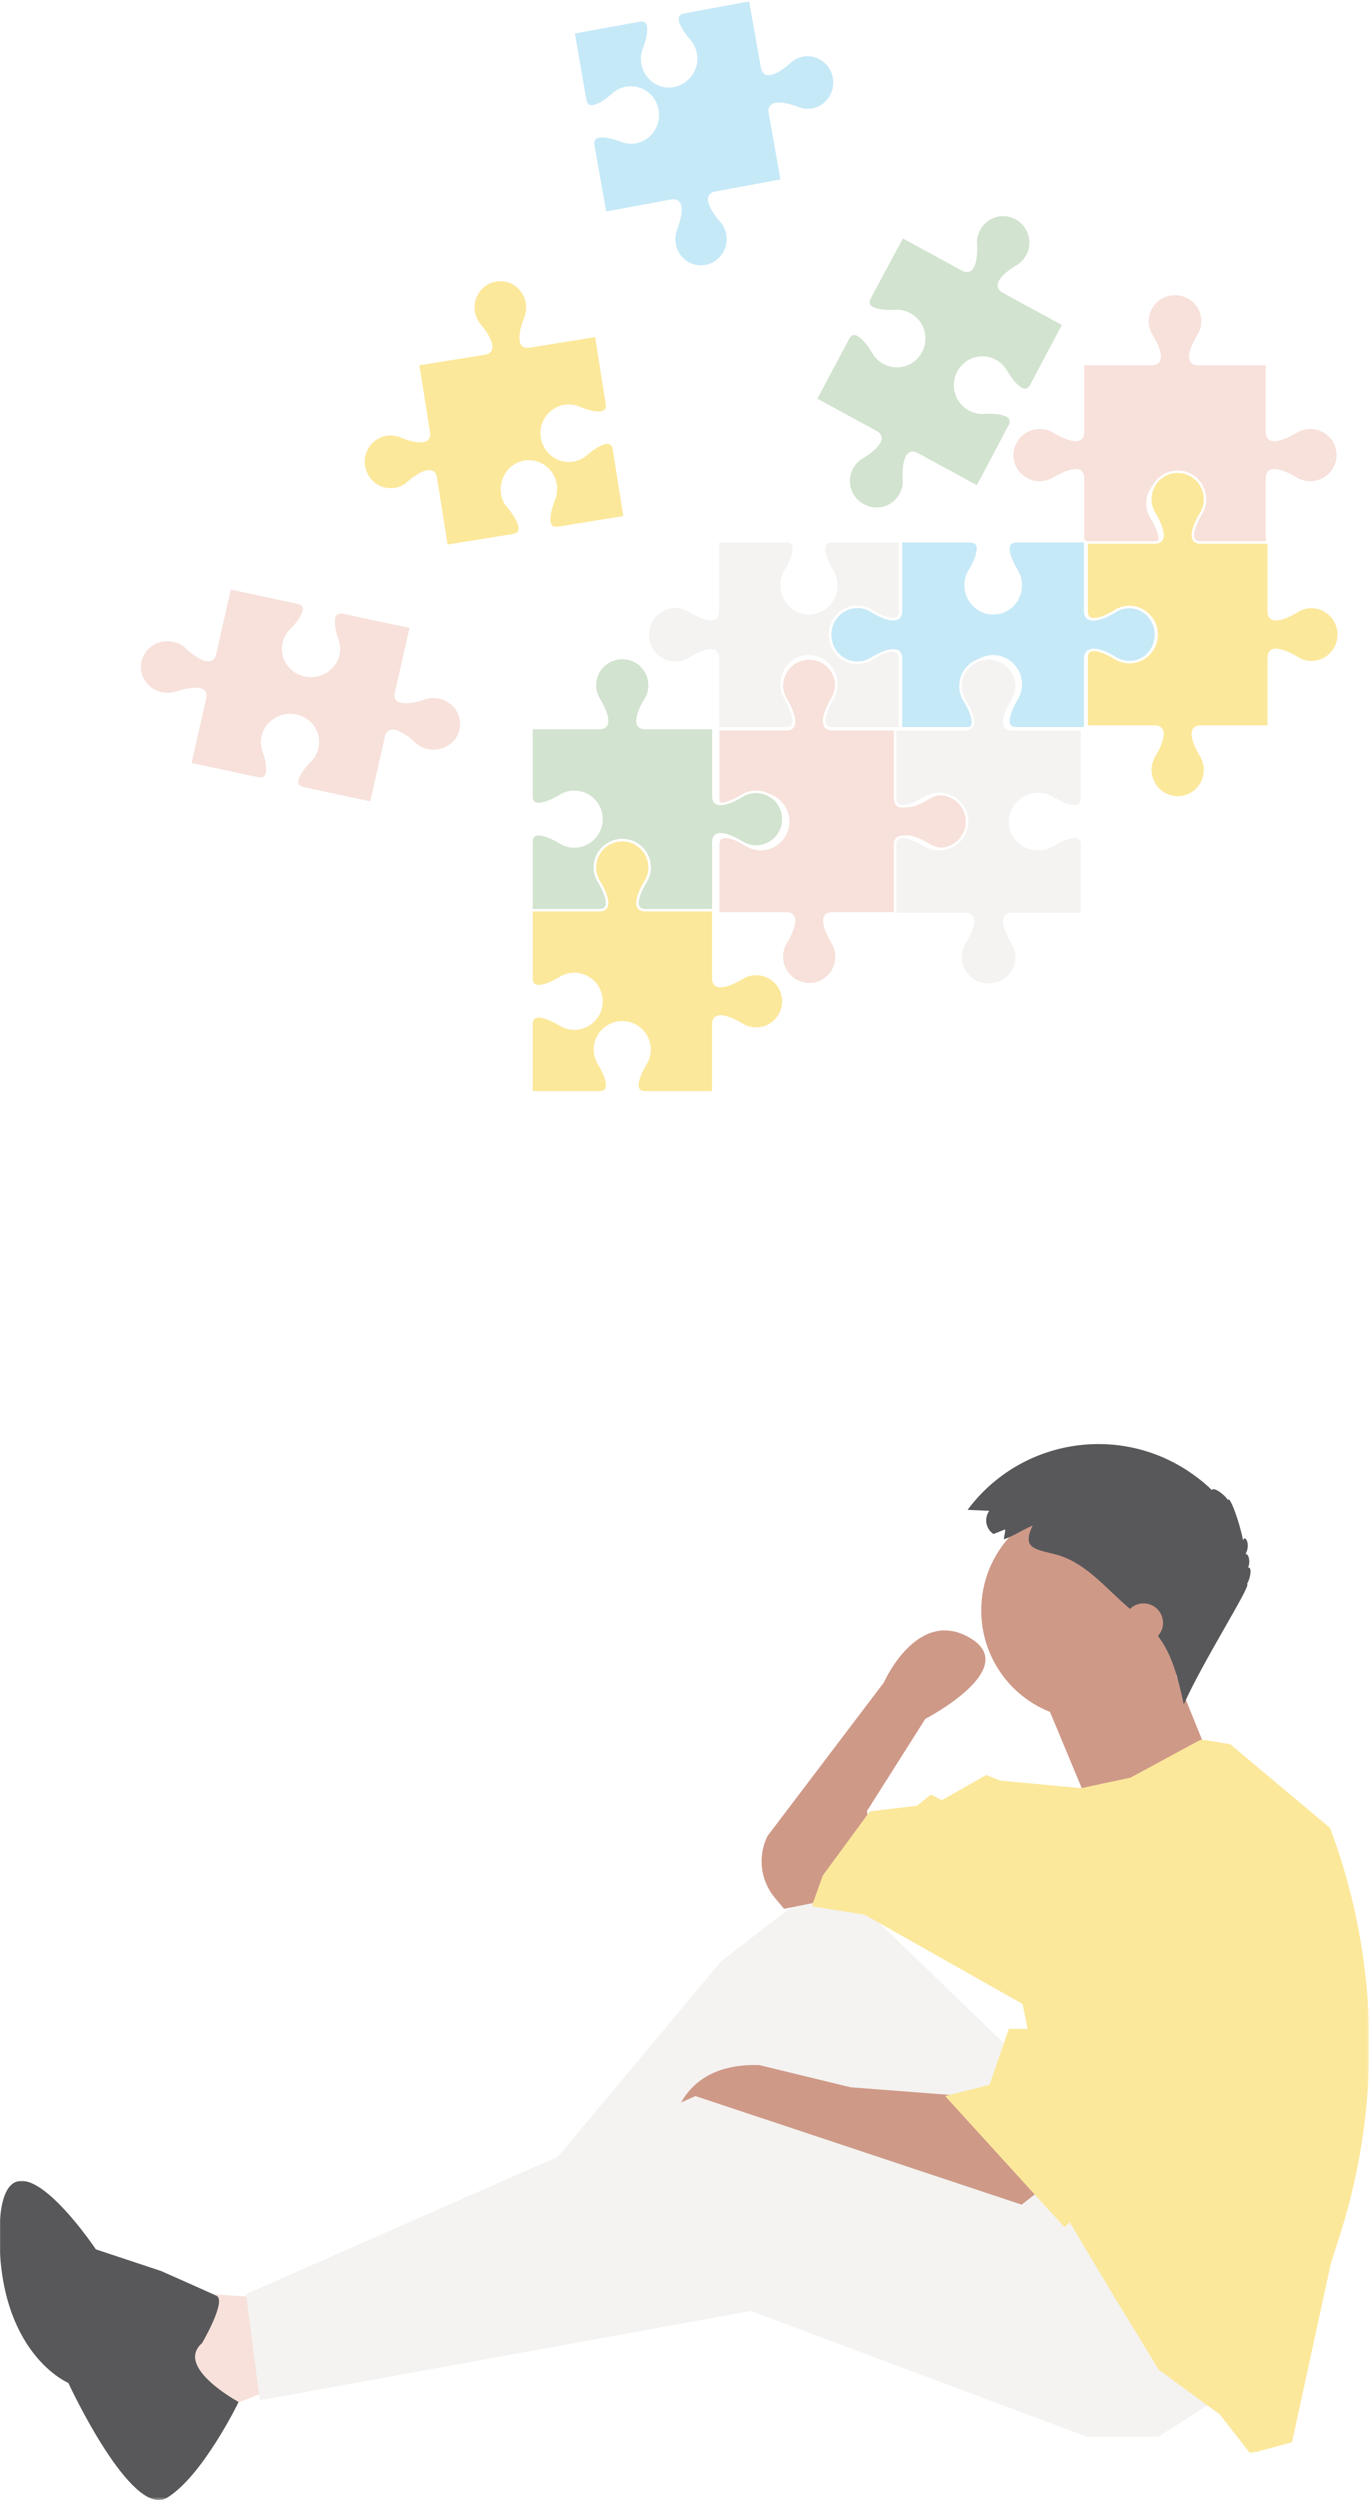 <?xml version="1.0" encoding="utf-8"?>
<!-- Generator: Adobe Illustrator 24.3.0, SVG Export Plug-In . SVG Version: 6.00 Build 0)  -->
<svg version="1.1" id="Layer_1" xmlns="http://www.w3.org/2000/svg" xmlns:xlink="http://www.w3.org/1999/xlink" x="0px" y="0px"
	 viewBox="0 0 561 1024" style="enable-background:new 0 0 561 1024;" xml:space="preserve">
<style type="text/css">
	.st0{fill-rule:evenodd;clip-rule:evenodd;fill:#FCE89B;}
	.st1{fill:none;stroke:#FFFFFF;}
	.st2{fill-rule:evenodd;clip-rule:evenodd;fill:#F7E1DA;}
	.st3{fill-rule:evenodd;clip-rule:evenodd;fill:#C6E9F7;}
	.st4{fill-rule:evenodd;clip-rule:evenodd;fill:#D2E3CF;}
	.st5{fill-rule:evenodd;clip-rule:evenodd;fill:#F4F3F1;}
	.st6{fill-rule:evenodd;clip-rule:evenodd;fill:#CF9988;}
	.st7{filter:url(#Adobe_OpacityMaskFilter);}
	.st8{fill-rule:evenodd;clip-rule:evenodd;fill:#FFFFFF;}
	.st9{mask:url(#mask-2_1_);fill-rule:evenodd;clip-rule:evenodd;fill:#FCE89B;}
	.st10{filter:url(#Adobe_OpacityMaskFilter_1_);}
	.st11{mask:url(#mask-4_1_);fill-rule:evenodd;clip-rule:evenodd;fill:#58585B;}
	.st12{fill-rule:evenodd;clip-rule:evenodd;fill:#58585B;}
	.st13{filter:url(#Adobe_OpacityMaskFilter_2_);}
	.st14{mask:url(#mask-6_1_);fill-rule:evenodd;clip-rule:evenodd;fill:#58585B;}
</style>
<g>
	<desc>Created with Sketch.</desc>
	<g id="Welcome">
		<g id="Desktop" transform="translate(-60, -2905)">
			<g id="Group-30" transform="translate(60, 2838)">
				<g id="Group-29" transform="translate(0, 68)">
					
						<g id="Page-1" transform="translate(158.5, 117) scale(-1, 1) translate(-158.5, -117) translate(30, 0)">
						<path id="Fill-4" class="st0" d="M81.2,201.1c-0.3,2.2-1.3,4.2-2.7,5.7l0,0c0,0-8.8,10.3-1.8,11.4l27.3,4.4l4.4-27.8
							c1.1-7.2,11.2,1.8,11.2,1.8l0,0c1.5,1.4,3.4,2.4,5.6,2.7c6,1,11.7-3.2,12.7-9.4c1-6.2-3.2-11.9-9.2-12.9
							c-2.2-0.4-4.3,0-6.2,0.8l0,0c0,0-12.4,5.3-11.2-1.8l4.4-27.8l-27.3-4.4c-7-1.1,1.8-11.4,1.8-11.4l0,0c1.4-1.6,2.3-3.5,2.7-5.7
							c1-6.2-3.2-11.9-9.2-12.9c-6-1-11.7,3.2-12.7,9.4c-0.3,2.2,0,4.4,0.8,6.3h0c0,0,5.2,12.6-1.8,11.4l-27.3-4.4l-4.4,27.8
							c-1.1,7.2,11.2,1.8,11.2,1.8l0,0c1.9-0.8,4-1.2,6.2-0.8c6,1,10.2,6.8,9.2,12.9c-1,6.2-6.7,10.3-12.7,9.4
							c-2.2-0.4-4.1-1.3-5.6-2.7l0,0c0,0-10.1-9-11.2-1.8L31,210.8l27.3,4.4c7,1.1,1.8-11.4,1.8-11.4h0c-0.8-1.9-1.1-4.1-0.8-6.3
							c1-6.2,6.7-10.3,12.7-9.4C78,189.1,82.1,194.9,81.2,201.1"/>
						<path id="Stroke-6" class="st1" d="M81.2,201.1c-0.3,2.2-1.3,4.2-2.7,5.7l0,0c0,0-8.8,10.3-1.8,11.4l27.3,4.4l4.4-27.8
							c1.1-7.2,11.2,1.8,11.2,1.8l0,0c1.5,1.4,3.4,2.4,5.6,2.7c6,1,11.7-3.2,12.7-9.4c1-6.2-3.2-11.9-9.2-12.9
							c-2.2-0.4-4.3,0-6.2,0.8l0,0c0,0-12.4,5.3-11.2-1.8l4.4-27.8l-27.3-4.4c-7-1.1,1.8-11.4,1.8-11.4l0,0c1.4-1.6,2.3-3.5,2.7-5.7
							c1-6.2-3.2-11.9-9.2-12.9c-6-1-11.7,3.2-12.7,9.4c-0.3,2.2,0,4.4,0.8,6.3h0c0,0,5.2,12.6-1.8,11.4l-27.3-4.4l-4.4,27.8
							c-1.1,7.2,11.2,1.8,11.2,1.8l0,0c1.9-0.8,4-1.2,6.2-0.8c6,1,10.2,6.8,9.2,12.9c-1,6.2-6.7,10.3-12.7,9.4
							c-2.2-0.4-4.1-1.3-5.6-2.7l0,0c0,0-10.1-9-11.2-1.8L31,210.8l27.3,4.4c7,1.1,1.8-11.4,1.8-11.4h0c-0.8-1.9-1.1-4.1-0.8-6.3
							c1-6.2,6.7-10.3,12.7-9.4C78,189.1,82.1,194.9,81.2,201.1z"/>
						<path id="Fill-8" class="st2" d="M-24.8,324.1c2.2,0,4.3,0.7,6,1.8l0,0c0,0,11.5,7.3,11.5,0v-28.2h-27.9c-7.2,0,0-11.6,0-11.6
							l0,0c1.1-1.8,1.8-3.9,1.8-6.1c0-6.3-5-11.3-11.2-11.3c-6.2,0-11.2,5.1-11.2,11.3c0,2.3,0.7,4.4,1.8,6.1l0,0
							c0,0,7.2,11.6,0,11.6h-27.9v28.2c0,7.3-11.5,0-11.5,0l0,0c-1.7-1.1-3.8-1.8-6-1.8c-6.2,0-11.2,5.1-11.2,11.3
							c0,6.3,5,11.3,11.2,11.3c2.2,0,4.3-0.7,6-1.8l0,0c0,0,11.5-7.3,11.5,0v28.2h27.9c7.2,0,0,11.6,0,11.6l0,0
							c-1.1,1.8-1.8,3.9-1.8,6.1c0,6.3,5,11.3,11.2,11.3c6.2,0,11.2-5.1,11.2-11.3c0-2.3-0.7-4.4-1.8-6.1l0,0c0,0-7.2-11.6,0-11.6
							h27.9V345c0-7.3-11.5,0-11.5,0l0,0c-1.7,1.1-3.8,1.8-6,1.8c-6.2,0-11.2-5.1-11.2-11.3C-35.9,329.2-30.9,324.1-24.8,324.1"/>
						<path id="Stroke-10" class="st1" d="M-24.8,324.1c2.2,0,4.3,0.7,6,1.8l0,0c0,0,11.5,7.3,11.5,0v-28.2h-27.9
							c-7.2,0,0-11.6,0-11.6l0,0c1.1-1.8,1.8-3.9,1.8-6.1c0-6.3-5-11.3-11.2-11.3c-6.2,0-11.2,5.1-11.2,11.3c0,2.3,0.7,4.4,1.8,6.1
							l0,0c0,0,7.2,11.6,0,11.6h-27.9v28.2c0,7.3-11.5,0-11.5,0l0,0c-1.7-1.1-3.8-1.8-6-1.8c-6.2,0-11.2,5.1-11.2,11.3
							c0,6.3,5,11.3,11.2,11.3c2.2,0,4.3-0.7,6-1.8l0,0c0,0,11.5-7.3,11.5,0v28.2h27.9c7.2,0,0,11.6,0,11.6l0,0
							c-1.1,1.8-1.8,3.9-1.8,6.1c0,6.3,5,11.3,11.2,11.3c6.2,0,11.2-5.1,11.2-11.3c0-2.3-0.7-4.4-1.8-6.1l0,0c0,0-7.2-11.6,0-11.6
							h27.9V345c0-7.3-11.5,0-11.5,0l0,0c-1.7,1.1-3.8,1.8-6,1.8c-6.2,0-11.2-5.1-11.2-11.3C-35.9,329.2-30.9,324.1-24.8,324.1z"/>
						<path id="Fill-12" class="st2" d="M-185,211.2c0,0-7.3,11.5,0,11.5h28.2v-27.9c0-7.2,11.6,0,11.6,0c1.8,1.1,3.9,1.8,6.1,1.8
							c6.3,0,11.3-5,11.3-11.2c0-6.2-5.1-11.2-11.3-11.2c-2.3,0-4.4,0.7-6.1,1.8c0,0-11.6,7.2-11.6,0v-27.9H-185
							c-7.3,0,0-11.5,0-11.5c1.1-1.7,1.8-3.8,1.8-6c0-6.2-5.1-11.2-11.3-11.2c-6.3,0-11.3,5-11.3,11.2c0,2.2,0.7,4.3,1.8,6
							c0,0,7.3,11.5,0,11.5h-28.2V176c0,7.2-11.6,0-11.6,0c-1.8-1.1-3.9-1.8-6.1-1.8c-6.3,0-11.3,5-11.3,11.2
							c0,6.2,5.1,11.2,11.3,11.2c2.3,0,4.4-0.7,6.1-1.8c0,0,11.6-7.2,11.6,0v27.9h28.2c7.3,0,0-11.5,0-11.5c-1.1-1.7-1.8-3.8-1.8-6
							c0-6.2,5.1-11.2,11.3-11.2c6.3,0,11.3,5,11.3,11.2C-183.2,207.4-183.9,209.4-185,211.2z"/>
						<path id="Stroke-14" class="st1" d="M-183.2,205.2c0,2.2-0.7,4.3-1.8,6l0,0c0,0-7.3,11.5,0,11.5h28.2v-27.9
							c0-7.2,11.6,0,11.6,0l0,0c1.8,1.1,3.9,1.8,6.1,1.8c6.3,0,11.3-5,11.3-11.2c0-6.2-5.1-11.2-11.3-11.2c-2.3,0-4.4,0.7-6.1,1.8
							l0,0c0,0-11.6,7.2-11.6,0v-27.9H-185c-7.3,0,0-11.5,0-11.5l0,0c1.1-1.7,1.8-3.8,1.8-6c0-6.2-5.1-11.2-11.3-11.2
							c-6.3,0-11.3,5-11.3,11.2c0,2.2,0.7,4.3,1.8,6l0,0c0,0,7.3,11.5,0,11.5h-28.2V176c0,7.2-11.6,0-11.6,0l0,0
							c-1.8-1.1-3.9-1.8-6.1-1.8c-6.3,0-11.3,5-11.3,11.2c0,6.2,5.1,11.2,11.3,11.2c2.3,0,4.4-0.7,6.1-1.8l0,0c0,0,11.6-7.2,11.6,0
							v27.9h28.2c7.3,0,0-11.5,0-11.5l0,0c-1.1-1.7-1.8-3.8-1.8-6c0-6.2,5.1-11.2,11.3-11.2C-188.3,194-183.2,199-183.2,205.2z"/>
						<path id="Fill-16" class="st3" d="M-64.5,247.5c-2.3,0-4.4,0.7-6.1,1.8l0,0c0,0-11.6,7.4-11.6,0v-28.6h-28.3
							c-7.3,0,0,11.8,0,11.8l0,0c1.1,1.8,1.8,3.9,1.8,6.2c0,6.3-5.1,11.5-11.3,11.5c-6.3,0-11.3-5.1-11.3-11.5
							c0-2.3,0.7-4.4,1.8-6.2l0,0c0,0,7.3-11.8,0-11.8h-28.2v28.6c0,7.4-11.6,0-11.6,0l0,0c-1.8-1.1-3.9-1.8-6.1-1.8
							c-6.3,0-11.3,5.1-11.3,11.5c0,6.3,5.1,11.5,11.3,11.5c2.3,0,4.3-0.7,6.1-1.8l0,0c0,0,11.6-7.4,11.6,0v28.6h28.2
							c7.3,0,0-11.8,0-11.8l0,0c-1.1-1.8-1.8-3.9-1.8-6.2c0-6.3,5.1-11.5,11.3-11.5c6.3,0,11.3,5.1,11.3,11.5c0,2.3-0.7,4.4-1.8,6.2
							l0,0c0,0-7.3,11.8,0,11.8h28.3v-28.6c0-7.4,11.6,0,11.6,0l0,0c1.8,1.1,3.9,1.8,6.1,1.8c6.3,0,11.3-5.1,11.3-11.5
							C-53.1,252.6-58.2,247.5-64.5,247.5"/>
						<path id="Stroke-18" class="st1" d="M-64.5,247.5c-2.3,0-4.4,0.7-6.1,1.8l0,0c0,0-11.6,7.4-11.6,0v-28.6h-28.3
							c-7.3,0,0,11.8,0,11.8l0,0c1.1,1.8,1.8,3.9,1.8,6.2c0,6.3-5.1,11.5-11.3,11.5c-6.3,0-11.3-5.1-11.3-11.5
							c0-2.3,0.7-4.4,1.8-6.2l0,0c0,0,7.3-11.8,0-11.8h-28.2v28.6c0,7.4-11.6,0-11.6,0l0,0c-1.8-1.1-3.9-1.8-6.1-1.8
							c-6.3,0-11.3,5.1-11.3,11.5c0,6.3,5.1,11.5,11.3,11.5c2.3,0,4.3-0.7,6.1-1.8l0,0c0,0,11.6-7.4,11.6,0v28.6h28.2
							c7.3,0,0-11.8,0-11.8l0,0c-1.1-1.8-1.8-3.9-1.8-6.2c0-6.3,5.1-11.5,11.3-11.5c6.3,0,11.3,5.1,11.3,11.5c0,2.3-0.7,4.4-1.8,6.2
							l0,0c0,0-7.3,11.8,0,11.8h28.3v-28.6c0-7.4,11.6,0,11.6,0l0,0c1.8,1.1,3.9,1.8,6.1,1.8c6.3,0,11.3-5.1,11.3-11.5
							C-53.1,252.6-58.2,247.5-64.5,247.5z"/>
						<path id="Fill-20" class="st4" d="M-66.6,186.1c0,0-11.8-6.8-5.4-10.3l24.6-13.4l-13.2-24.9c-3.4-6.4-10.2,5.5-10.2,5.5
							c-1,1.8-2.5,3.4-4.5,4.5c-5.5,3-12.3,0.9-15.2-4.6c-2.9-5.5-0.9-12.4,4.6-15.3c2-1.1,4.1-1.5,6.2-1.3c0,0,13.6,0.9,10.2-5.5
							L-82.8,96l-24.6,13.4c-6.4,3.4-5.5-10.2-5.5-10.2c0.2-2.1-0.2-4.2-1.3-6.2c-2.9-5.5-9.7-7.6-15.2-4.6c-5.5,3-7.5,9.8-4.6,15.3
							c1.1,2,2.6,3.5,4.4,4.5c0,0,11.8,6.8,5.4,10.3l-24.6,13.4l13.2,24.9c3.4,6.4,10.2-5.5,10.2-5.5c1-1.8,2.5-3.4,4.5-4.5
							c5.5-3,12.3-0.9,15.2,4.6c2.9,5.5,0.9,12.4-4.6,15.3c-2,1.1-4.1,1.5-6.2,1.3c0,0-13.6-0.9-10.2,5.5l13.2,24.9l24.6-13.4
							c6.4-3.4,5.5,10.2,5.5,10.2c-0.2,2.1,0.2,4.2,1.3,6.2c2.9,5.5,9.7,7.6,15.2,4.6c5.5-3,7.5-9.8,4.6-15.3
							C-63.2,188.7-64.8,187.2-66.6,186.1z"/>
						<path id="Stroke-22" class="st1" d="M-62.1,190.7c-1.1-2-2.6-3.5-4.4-4.5c0,0-11.8-6.8-5.4-10.3l24.6-13.4l-13.2-24.9
							c-3.4-6.4-10.2,5.5-10.2,5.5c-1,1.8-2.5,3.4-4.5,4.5c-5.5,3-12.3,0.9-15.2-4.6c-2.9-5.5-0.9-12.4,4.6-15.3
							c2-1.1,4.1-1.5,6.2-1.3c0,0,13.6,0.9,10.2-5.5L-82.8,96l-24.6,13.4c-6.4,3.4-5.5-10.2-5.5-10.2c0.2-2.1-0.2-4.2-1.3-6.2
							c-2.9-5.5-9.7-7.6-15.2-4.6c-5.5,3-7.5,9.8-4.6,15.3c1.1,2,2.6,3.5,4.4,4.5c0,0,11.8,6.8,5.4,10.3l-24.6,13.4l13.2,24.9
							c3.4,6.4,10.2-5.5,10.2-5.5c1-1.8,2.5-3.4,4.5-4.5c5.5-3,12.3-0.9,15.2,4.6c2.9,5.5,0.9,12.4-4.6,15.3c-2,1.1-4.1,1.5-6.2,1.3
							c0,0-13.6-0.9-10.2,5.5l13.2,24.9l24.6-13.4c6.4-3.4,5.5,10.2,5.5,10.2c-0.2,2.1,0.2,4.2,1.3,6.2c2.9,5.5,9.7,7.6,15.2,4.6
							C-61.2,203.1-59.2,196.2-62.1,190.7z"/>
						<path id="Fill-24" class="st3" d="M1.9,21c0.4-2.2,1.4-4.1,2.8-5.6l0,0c0,0,9-10.1,2-11.4l-27.1-5l-4.9,27.6
							c-1.3,7.1-11.2-2.1-11.2-2.1l0,0c-1.5-1.4-3.4-2.4-5.5-2.8c-6-1.1-11.7,3-12.8,9.1c-1.1,6.1,2.9,12,8.9,13.1
							c2.2,0.4,4.3,0.1,6.2-0.7l0,0c0,0,12.4-5,11.2,2.1l-4.9,27.6l27.1,5c7,1.3-2,11.4-2,11.4l0,0c-1.4,1.5-2.4,3.4-2.8,5.6
							c-1.1,6.1,2.9,12,8.9,13.1c6,1.1,11.8-3,12.8-9.1c0.4-2.2,0.1-4.4-0.7-6.3l0,0c0,0-5-12.6,2-11.4l27.1,5l4.9-27.6
							c1.3-7.1-11.2-2.1-11.2-2.1l0,0c-1.9,0.8-4,1.1-6.2,0.7c-6-1.1-10-7-8.9-13.1c1.1-6.1,6.8-10.2,12.8-9.1
							c2.2,0.4,4.1,1.4,5.6,2.8l0,0c0,0,9.9,9.2,11.2,2.1L52,12.3L25,7.4c-7-1.3-2,11.4-2,11.4l0,0c0.8,1.9,1.1,4.1,0.7,6.3
							c-1.1,6.1-6.8,10.2-12.8,9.1C4.8,32.9,0.8,27.1,1.9,21"/>
						<path id="Stroke-26" class="st1" d="M1.9,21c0.4-2.2,1.4-4.1,2.8-5.6l0,0c0,0,9-10.1,2-11.4l-27.1-5l-4.9,27.6
							c-1.3,7.1-11.2-2.1-11.2-2.1l0,0c-1.5-1.4-3.4-2.4-5.5-2.8c-6-1.1-11.7,3-12.8,9.1c-1.1,6.1,2.9,12,8.9,13.1
							c2.2,0.4,4.3,0.1,6.2-0.7l0,0c0,0,12.4-5,11.2,2.1l-4.9,27.6l27.1,5c7,1.3-2,11.4-2,11.4l0,0c-1.4,1.5-2.4,3.4-2.8,5.6
							c-1.1,6.1,2.9,12,8.9,13.1c6,1.1,11.8-3,12.8-9.1c0.4-2.2,0.1-4.4-0.7-6.3l0,0c0,0-5-12.6,2-11.4l27.1,5l4.9-27.6
							c1.3-7.1-11.2-2.1-11.2-2.1l0,0c-1.9,0.8-4,1.1-6.2,0.7c-6-1.1-10-7-8.9-13.1c1.1-6.1,6.8-10.2,12.8-9.1
							c2.2,0.4,4.1,1.4,5.6,2.8l0,0c0,0,9.9,9.2,11.2,2.1L52,12.3L25,7.4c-7-1.3-2,11.4-2,11.4l0,0c0.8,1.9,1.1,4.1,0.7,6.3
							c-1.1,6.1-6.8,10.2-12.8,9.1C4.8,32.9,0.8,27.1,1.9,21z"/>
						<path id="Fill-28" class="st5" d="M-64.3,270.5c-2.2,0-4.3-0.7-6-1.8l0,0c0,0-11.5-7.4-11.5,0v28.6h27.9c7.2,0,0-11.8,0-11.8
							l0,0c-1.1-1.8-1.8-3.9-1.8-6.2c0-6.3,5-11.5,11.2-11.5s11.2,5.1,11.2,11.5c0,2.3-0.7,4.4-1.8,6.2l0,0c0,0-7.2,11.8,0,11.8
							h27.9v-28.6c0-7.4,11.5,0,11.5,0l0,0c1.7,1.1,3.8,1.8,6,1.8c6.2,0,11.2-5.1,11.2-11.5c0-6.3-5-11.5-11.2-11.5
							c-2.2,0-4.3,0.7-6,1.8l0,0c0,0-11.5,7.4-11.5,0v-28.6h-27.9c-7.2,0,0,11.8,0,11.8l0,0c1.1,1.8,1.8,3.9,1.8,6.2
							c0,6.3-5,11.5-11.2,11.5s-11.2-5.1-11.2-11.5c0-2.3,0.7-4.4,1.8-6.2l0,0c0,0,7.2-11.8,0-11.8h-27.9v28.6c0,7.4,11.5,0,11.5,0
							l0,0c1.7-1.1,3.8-1.8,6-1.8c6.2,0,11.2,5.1,11.2,11.5C-53.1,265.3-58.1,270.5-64.3,270.5"/>
						<path id="Stroke-30" class="st1" d="M-64.3,270.5c-2.2,0-4.3-0.7-6-1.8c0,0-11.5-7.4-11.5,0v28.6h27.9c7.2,0,0-11.8,0-11.8
							c-1.1-1.8-1.8-3.9-1.8-6.2c0-6.3,5-11.5,11.2-11.5s11.2,5.1,11.2,11.5c0,2.3-0.7,4.4-1.8,6.2c0,0-7.2,11.8,0,11.8h27.9v-28.6
							c0-7.4,11.5,0,11.5,0c1.7,1.1,3.8,1.8,6,1.8c6.2,0,11.2-5.1,11.2-11.5c0-6.3-5-11.5-11.2-11.5c-2.2,0-4.3,0.7-6,1.8
							c0,0-11.5,7.4-11.5,0v-28.6h-27.9c-7.2,0,0,11.8,0,11.8c1.1,1.8,1.8,3.9,1.8,6.2c0,6.3-5,11.5-11.2,11.5s-11.2-5.1-11.2-11.5
							c0-2.3,0.7-4.4,1.8-6.2c0,0,7.2-11.8,0-11.8h-27.9v28.6c0,7.4,11.5,0,11.5,0c1.7-1.1,3.8-1.8,6-1.8c6.2,0,11.2,5.1,11.2,11.5
							C-53.1,265.3-58.1,270.5-64.3,270.5z"/>
						<path id="Fill-32" class="st2" d="M117.4,303.3c0,0,9.9-9.4,11.4-2.4l6.1,26.9l27.7-5.9c7.2-1.5-2.5-11.1-2.5-11.1
							c-1.5-1.5-2.6-3.3-3.1-5.5c-1.4-6,2.5-11.9,8.7-13.2c6.1-1.3,12.2,2.5,13.6,8.4c0.5,2.2,0.3,4.3-0.4,6.2
							c0,0-4.6,12.6,2.5,11.1l27.7-5.9L203,285c-1.6-6.9,11.4-2.4,11.4-2.4c2,0.7,4.2,0.9,6.4,0.4c6.1-1.3,10-7.2,8.7-13.2
							c-1.4-6-7.4-9.8-13.6-8.4c-2.2,0.5-4.1,1.5-5.6,3c0,0-9.9,9.4-11.4,2.4l-6.1-26.9l-27.7,5.9c-7.2,1.5,2.5,11.1,2.5,11.1
							c1.5,1.5,2.6,3.3,3.1,5.5c1.4,6-2.5,11.9-8.7,13.2c-6.2,1.3-12.2-2.5-13.6-8.4c-0.5-2.1-0.3-4.3,0.4-6.2
							c0,0,4.6-12.6-2.5-11.1l-27.7,5.9l6.1,26.9c1.6,6.9-11.4,2.4-11.4,2.4c-2-0.7-4.2-0.9-6.4-0.4c-6.2,1.3-10,7.2-8.7,13.2
							c1.4,6,7.4,9.8,13.6,8.4C114,305.8,115.9,304.8,117.4,303.3z"/>
						<path id="Stroke-34" class="st1" d="M111.8,306.3c2.2-0.5,4.1-1.5,5.6-3l0,0c0,0,9.9-9.4,11.4-2.4l6.1,26.9l27.7-5.9
							c7.2-1.5-2.5-11.1-2.5-11.1l0,0c-1.5-1.4-2.6-3.3-3.1-5.5c-1.4-6,2.5-11.9,8.7-13.2c6.1-1.3,12.2,2.5,13.6,8.4
							c0.5,2.2,0.3,4.3-0.4,6.2l0,0c0,0-4.6,12.6,2.5,11.1l27.7-5.9L203,285c-1.6-6.9,11.4-2.4,11.4-2.4l0,0c2,0.7,4.2,0.9,6.4,0.4
							c6.1-1.3,10-7.2,8.7-13.2c-1.4-6-7.4-9.8-13.6-8.4c-2.2,0.5-4.1,1.5-5.6,3l0,0c0,0-9.9,9.4-11.4,2.4l-6.1-26.9l-27.7,5.9
							c-7.2,1.5,2.5,11.1,2.5,11.1l0,0c1.5,1.4,2.6,3.3,3.1,5.5c1.4,6-2.5,11.9-8.7,13.2c-6.2,1.3-12.2-2.5-13.6-8.4
							c-0.5-2.1-0.3-4.3,0.4-6.2l0,0c0,0,4.6-12.6-2.5-11.1l-27.7,5.9l6.1,26.9c1.6,6.9-11.4,2.4-11.4,2.4l0,0
							c-2-0.7-4.2-0.9-6.4-0.4c-6.2,1.3-10,7.2-8.7,13.2C99.5,303.8,105.6,307.6,111.8,306.3z"/>
						<path id="Fill-36" class="st4" d="M51.7,323.3c2.2,0,4.3,0.7,6,1.8l0,0c0,0,11.5,7.2,11.5,0v-27.9H41.4c-7.2,0,0-11.5,0-11.5
							l0,0c1.1-1.7,1.8-3.8,1.8-6c0-6.2-5-11.2-11.2-11.2c-6.2,0-11.2,5-11.2,11.2c0,2.2,0.7,4.3,1.8,6l0,0c0,0,7.2,11.5,0,11.5
							H-5.3v27.9c0,7.2-11.5,0-11.5,0l0,0c-1.7-1.1-3.8-1.8-6-1.8c-6.2,0-11.2,5-11.2,11.2c0,6.2,5,11.2,11.2,11.2
							c2.2,0,4.3-0.7,6-1.8l0,0c0,0,11.5-7.2,11.5,0v27.9h27.9c7.2,0,0-11.5,0-11.5l0,0c-1.1-1.7-1.8-3.8-1.8-6
							c0-6.2,5-11.2,11.2-11.2c6.2,0,11.2,5,11.2,11.2c0,2.2-0.7,4.3-1.8,6l0,0c0,0-7.2,11.5,0,11.5h27.8v-27.9c0-7.2-11.5,0-11.5,0
							l0,0c-1.7,1.1-3.8,1.8-6,1.8c-6.2,0-11.2-5-11.2-11.2C40.5,328.3,45.5,323.3,51.7,323.3"/>
						<path id="Stroke-38" class="st1" d="M51.7,323.3c2.2,0,4.3,0.7,6,1.8l0,0c0,0,11.5,7.2,11.5,0v-27.9H41.4
							c-7.2,0,0-11.5,0-11.5l0,0c1.1-1.7,1.8-3.8,1.8-6c0-6.2-5-11.2-11.2-11.2c-6.2,0-11.2,5-11.2,11.2c0,2.2,0.7,4.3,1.8,6l0,0
							c0,0,7.2,11.5,0,11.5H-5.3v27.9c0,7.2-11.5,0-11.5,0l0,0c-1.7-1.1-3.8-1.8-6-1.8c-6.2,0-11.2,5-11.2,11.2
							c0,6.2,5,11.2,11.2,11.2c2.2,0,4.3-0.7,6-1.8l0,0c0,0,11.5-7.2,11.5,0v27.9h27.9c7.2,0,0-11.5,0-11.5l0,0
							c-1.1-1.7-1.8-3.8-1.8-6c0-6.2,5-11.2,11.2-11.2c6.2,0,11.2,5,11.2,11.2c0,2.2-0.7,4.3-1.8,6l0,0c0,0-7.2,11.5,0,11.5h27.8
							v-27.9c0-7.2-11.5,0-11.5,0l0,0c-1.7,1.1-3.8,1.8-6,1.8c-6.2,0-11.2-5-11.2-11.2C40.5,328.3,45.5,323.3,51.7,323.3z"/>
						<path id="Fill-40" class="st5" d="M-108.5,384.9c0,0-7.4-11.6,0-11.6h28.6V345c0-7.3-11.8,0-11.8,0c-1.8,1.1-3.9,1.8-6.2,1.8
							c-6.3,0-11.5-5.1-11.5-11.3c0-6.3,5.1-11.3,11.5-11.3c2.3,0,4.4,0.7,6.2,1.8c0,0,11.8,7.3,11.8,0v-28.3h-28.6
							c-7.4,0,0-11.6,0-11.6c1.1-1.8,1.8-3.9,1.8-6.1c0-6.3-5.1-11.3-11.5-11.3c-6.3,0-11.5,5.1-11.5,11.3c0,2.3,0.7,4.4,1.8,6.1
							c0,0,7.4,11.6,0,11.6h-28.6v28.3c0,7.3,11.8,0,11.8,0c1.8-1.1,3.9-1.8,6.2-1.8c6.3,0,11.5,5.1,11.5,11.3
							c0,6.3-5.1,11.3-11.5,11.3c-2.3,0-4.4-0.7-6.2-1.8c0,0-11.8-7.3-11.8,0v28.3h28.6c7.4,0,0,11.6,0,11.6
							c-1.1,1.8-1.8,3.9-1.8,6.1c0,6.3,5.1,11.3,11.5,11.3c6.3,0,11.5-5.1,11.5-11.3C-106.6,388.8-107.3,386.7-108.5,384.9z"/>
						<path id="Stroke-42" class="st1" d="M-106.6,391c0-2.3-0.7-4.3-1.8-6.1l0,0c0,0-7.4-11.6,0-11.6h28.6V345c0-7.3-11.8,0-11.8,0
							l0,0c-1.8,1.1-3.9,1.8-6.2,1.8c-6.3,0-11.5-5.1-11.5-11.3c0-6.3,5.1-11.3,11.5-11.3c2.3,0,4.4,0.7,6.2,1.8l0,0
							c0,0,11.8,7.3,11.8,0v-28.3h-28.6c-7.4,0,0-11.6,0-11.6l0,0c1.1-1.8,1.8-3.9,1.8-6.1c0-6.3-5.1-11.3-11.5-11.3
							c-6.3,0-11.5,5.1-11.5,11.3c0,2.3,0.7,4.4,1.8,6.1l0,0c0,0,7.4,11.6,0,11.6h-28.6v28.3c0,7.3,11.8,0,11.8,0l0,0
							c1.8-1.1,3.9-1.8,6.2-1.8c6.3,0,11.5,5.1,11.5,11.3c0,6.3-5.1,11.3-11.5,11.3c-2.3,0-4.4-0.7-6.2-1.8l0,0c0,0-11.8-7.3-11.8,0
							v28.3h28.6c7.4,0,0,11.6,0,11.6l0,0c-1.1,1.8-1.8,3.9-1.8,6.1c0,6.3,5.1,11.3,11.5,11.3C-111.8,402.4-106.6,397.3-106.6,391z"
							/>
						<path id="Fill-44" class="st0" d="M-175.8,247.6c2.2,0,4.3,0.7,6,1.8l0,0c0,0,11.5,7.3,11.5,0v-28.2h-27.9
							c-7.2,0,0-11.6,0-11.6l0,0c1.1-1.8,1.8-3.9,1.8-6.1c0-6.3-5-11.3-11.2-11.3s-11.2,5.1-11.2,11.3c0,2.3,0.7,4.4,1.8,6.1l0,0
							c0,0,7.2,11.6,0,11.6h-27.9v28.2c0,7.3-11.5,0-11.5,0l0,0c-1.7-1.1-3.8-1.8-6-1.8c-6.2,0-11.2,5.1-11.2,11.3
							c0,6.3,5,11.3,11.2,11.3c2.2,0,4.3-0.7,6-1.8l0,0c0,0,11.5-7.3,11.5,0v28.2h27.9c7.2,0,0,11.6,0,11.6l0,0
							c-1.1,1.8-1.8,3.9-1.8,6.1c0,6.3,5,11.3,11.2,11.3s11.2-5.1,11.2-11.3c0-2.3-0.7-4.4-1.8-6.1l0,0c0,0-7.2-11.6,0-11.6h27.9
							v-28.2c0-7.3-11.5,0-11.5,0l0,0c-1.7,1.1-3.8,1.8-6,1.8c-6.2,0-11.2-5.1-11.2-11.3C-187,252.7-181.9,247.6-175.8,247.6"/>
						<path id="Stroke-46" class="st1" d="M-175.8,247.6c2.2,0,4.3,0.7,6,1.8l0,0c0,0,11.5,7.3,11.5,0v-28.2h-27.9
							c-7.2,0,0-11.6,0-11.6l0,0c1.1-1.8,1.8-3.9,1.8-6.1c0-6.3-5-11.3-11.2-11.3s-11.2,5.1-11.2,11.3c0,2.3,0.7,4.4,1.8,6.1l0,0
							c0,0,7.2,11.6,0,11.6h-27.9v28.2c0,7.3-11.5,0-11.5,0l0,0c-1.7-1.1-3.8-1.8-6-1.8c-6.2,0-11.2,5.1-11.2,11.3
							c0,6.3,5,11.3,11.2,11.3c2.2,0,4.3-0.7,6-1.8l0,0c0,0,11.5-7.3,11.5,0v28.2h27.9c7.2,0,0,11.6,0,11.6l0,0
							c-1.1,1.8-1.8,3.9-1.8,6.1c0,6.3,5,11.3,11.2,11.3s11.2-5.1,11.2-11.3c0-2.3-0.7-4.4-1.8-6.1l0,0c0,0-7.2-11.6,0-11.6h27.9
							v-28.2c0-7.3-11.5,0-11.5,0l0,0c-1.7,1.1-3.8,1.8-6,1.8c-6.2,0-11.2-5.1-11.2-11.3C-187,252.7-181.9,247.6-175.8,247.6z"/>
						<path id="Fill-48" class="st0" d="M57.7,399.7c0,0,11.5,7.2,11.5,0v-27.9H41.4c-7.2,0,0-11.5,0-11.5c1.1-1.7,1.8-3.8,1.8-6
							c0-6.2-5-11.2-11.2-11.2c-6.2,0-11.2,5-11.2,11.2c0,2.2,0.7,4.3,1.8,6c0,0,7.2,11.5,0,11.5H-5.3v27.9c0,7.2-11.5,0-11.5,0
							c-1.7-1.1-3.8-1.8-6-1.8c-6.2,0-11.2,5-11.2,11.2c0,6.2,5,11.2,11.2,11.2c2.2,0,4.3-0.7,6-1.8c0,0,11.5-7.2,11.5,0v27.9h27.9
							c7.2,0,0-11.5,0-11.5c-1.1-1.7-1.8-3.8-1.8-6c0-6.2,5-11.2,11.2-11.2c6.2,0,11.2,5,11.2,11.2c0,2.2-0.7,4.3-1.8,6
							c0,0-7.2,11.5,0,11.5h27.8v-27.9c0-7.2-11.5,0-11.5,0c-1.7,1.1-3.8,1.8-6,1.8c-6.2,0-11.2-5-11.2-11.2c0-6.2,5-11.2,11.2-11.2
							C53.9,397.9,56,398.5,57.7,399.7z"/>
						<path id="Stroke-50" class="st1" d="M51.7,397.9c2.2,0,4.3,0.7,6,1.8l0,0c0,0,11.5,7.2,11.5,0v-27.9H41.4
							c-7.2,0,0-11.5,0-11.5l0,0c1.1-1.7,1.8-3.8,1.8-6c0-6.2-5-11.2-11.2-11.2c-6.2,0-11.2,5-11.2,11.2c0,2.2,0.7,4.3,1.8,6l0,0
							c0,0,7.2,11.5,0,11.5H-5.3v27.9c0,7.2-11.5,0-11.5,0l0,0c-1.7-1.1-3.8-1.8-6-1.8c-6.2,0-11.2,5-11.2,11.2
							c0,6.2,5,11.2,11.2,11.2c2.2,0,4.3-0.7,6-1.8l0,0c0,0,11.5-7.2,11.5,0v27.9h27.9c7.2,0,0-11.5,0-11.5l0,0
							c-1.1-1.7-1.8-3.8-1.8-6c0-6.2,5-11.2,11.2-11.2c6.2,0,11.2,5,11.2,11.2c0,2.2-0.7,4.3-1.8,6l0,0c0,0-7.2,11.5,0,11.5h27.8
							v-27.9c0-7.2-11.5,0-11.5,0l0,0c-1.7,1.1-3.8,1.8-6,1.8c-6.2,0-11.2-5-11.2-11.2C40.5,402.9,45.5,397.9,51.7,397.9z"/>
					</g>
					<g id="Page-1_1_" transform="translate(0, 309)">
						<polygon id="Fill-1" class="st2" points="105.8,630.9 70.6,628.6 82.3,680.2 122.2,664.2 						"/>
						<polygon id="Fill-2" class="st5" points="419.7,534.9 340.6,458.5 295.5,493.3 206.3,600 216.5,615.7 324.8,542.7 
							398.2,638.2 468.2,603.4 						"/>
						<g id="Group-27">
							<path id="Fill-3" class="st6" d="M425.9,587.3l-10.2,8l-83-28.6l-19.3-8l-38.7,8c0,0,0-32,36.4-30.9l37.5,9.1l44.3,3.4
								L425.9,587.3z"/>
							<polygon id="Fill-5" class="st5" points="499.8,671.9 474.8,688 445.3,688 307.7,636.5 106.5,673.1 100.8,629.6 285,548.5 
								446.4,602.2 							"/>
							<path id="Fill-7" class="st6" d="M338.4,468.4l-17.1,3.4l-3.7-4.4c-6-7.1-7.2-17.1-3.1-25.4l47.7-62.9
								c0,0,13.6-30.9,35.2-18.3c21.6,12.6-18.2,33.2-18.2,33.2l-23.9,37.7l2.3,19.4L338.4,468.4z"/>
							<path id="Fill-9" class="st6" d="M446.4,305c24.5,0,44.3,20,44.3,44.6c0,24.6-19.9,44.6-44.3,44.6c-24.5,0-44.3-20-44.3-44.6
								C402.1,324.9,421.9,305,446.4,305"/>
							<path id="Fill-11" class="st6" d="M426.5,382.1l20.5,49.2l48.9-20.6c0,0-15.9-38.9-15.9-40
								C479.9,369.6,426.5,382.1,426.5,382.1"/>
							<g id="Group-15" transform="translate(173.655, 63.393)">
								<g id="Clip-14">
								</g>
								<defs>
									<filter id="Adobe_OpacityMaskFilter" filterUnits="userSpaceOnUse" x="159.1" y="339.1" width="228.4" height="292.3">
										<feColorMatrix  type="matrix" values="1 0 0 0 0  0 1 0 0 0  0 0 1 0 0  0 0 0 1 0"/>
									</filter>
								</defs>
								<mask maskUnits="userSpaceOnUse" x="159.1" y="339.1" width="228.4" height="292.3" id="mask-2_1_">
									<g class="st7">
										<polygon id="path-1_1_" class="st8" points="159.1,339.1 387.5,339.1 387.5,631.4 159.1,631.4 										"/>
									</g>
								</mask>
								<path id="Fill-13" class="st9" d="M387.5,464.2c0,26.9-4.2,53.7-12.5,79.2l-3.3,10.3l-15.9,73.2l-17.1,4.6l-12.5-16
									l-25-18.3L283,567.4l-15.6-26.1l-4.9-8.2l-17.1-85.7l-64.8-36.6l-21.6-3.4l4.5-12.6l19.3-26.3l19.3-2.3l5.7-4.6l4.5,2.3
									l18.2-10.3l5.7,2.3l33.2,3.1l20.2-4.3l29-15.7l11.9,2l40.9,34.3C382.1,403.8,387.5,433.9,387.5,464.2"/>
							</g>
							<g id="Group-18" transform="translate(0, 157.884)">
								<g id="Clip-17">
								</g>
								<defs>
									<filter id="Adobe_OpacityMaskFilter_1_" filterUnits="userSpaceOnUse" x="-0.2" y="425.3" width="98" height="130.8">
										<feColorMatrix  type="matrix" values="1 0 0 0 0  0 1 0 0 0  0 0 1 0 0  0 0 0 1 0"/>
									</filter>
								</defs>
								<mask maskUnits="userSpaceOnUse" x="-0.2" y="425.3" width="98" height="130.8" id="mask-4_1_">
									<g class="st10">
										<polygon id="path-3_1_" class="st8" points="-0.2,425.3 97.8,425.3 97.8,556.1 -0.2,556.1 										"/>
									</g>
								</mask>
								<path id="Fill-16_1_" class="st11" d="M82.8,491.8c0,0,10.2-17.4,5.9-19.4c-4.3-2-22.6-10.1-22.6-10.1l-26.8-8.9
									c0,0-38.7-57.8-39.5-7.5C-1,496,28,508.1,28,508.1s25.9,56,40.5,47c14.6-8.9,29.3-39.2,29.3-39.2S71.4,501.7,82.8,491.8"/>
							</g>
							<polygon id="Fill-21" class="st0" points="461.2,455.9 425.9,521 413.4,521 405.5,543.9 387.3,548.5 436.2,602.2 
								505.5,539.3 522.6,528 548.7,510.7 							"/>
							<path id="Fill-23" class="st12" d="M411.9,316.4l-4.8,1.9c-3.1-2.1-3.9-6.3-1.8-9.4c0,0,0.1-0.1,0.1-0.1l-8.9-0.4
								c22.2-29.8,64.3-35.8,93.9-13.4c2.2,1.6,4.3,3.4,6.2,5.3c0.4-1.4,4.8,1.3,6.6,4.1c0.6-2.3,4.7,8.7,6.2,16.5
								c0.7-2.6,3.3,1.6,1,5.6c1.4-0.2,2.1,3.5,1,5.6c1.6-0.7,1.3,3.7-0.4,6.7c2.3-0.2-17.8,31.1-25.9,49.3
								c-2.4-10.9-5-22.3-12.6-30.4c-1.3-1.4-2.7-2.6-4.1-3.9l-7.6-6.8c-8.9-7.9-16.9-17.6-28.8-20.5c-8.1-2-13.3-2.5-8.8-11.7
								c-4,1.7-7.7,4.2-11.8,5.7C411.4,319.1,412,317.7,411.9,316.4"/>
							<path id="Fill-25" class="st6" d="M468.6,346.7c4.4,0,8,3.6,8,8c0,4.4-3.6,8-8,8c-4.4,0-8-3.6-8-8
								C460.6,350.3,464.2,346.7,468.6,346.7"/>
						</g>
					</g>
					
						<g id="Page-1_2_" transform="translate(233, 261) scale(-1, 1) translate(-233, -261) translate(210, 226)">
						<g id="Clip-2">
						</g>
						<defs>
							<filter id="Adobe_OpacityMaskFilter_2_" filterUnits="userSpaceOnUse">
								<feColorMatrix  type="matrix" values="1 0 0 0 0  0 1 0 0 0  0 0 1 0 0  0 0 0 1 0"/>
							</filter>
						</defs>
						<mask maskUnits="userSpaceOnUse" id="mask-6_1_">
							<g class="st13">
								<polygon id="path-5_1_" class="st8" points="-233.2,205 -147.1,205 -147.1,337 -233.2,337 								"/>
							</g>
						</mask>
						<path id="Fill-1_1_" class="st14" d="M-149.7,209.7l-2.1-2.1c0.9-0.8,1.7-1.7,2.5-2.5l2.1,2.1
							C-148,208-148.9,208.9-149.7,209.7z M-154.9,214.7l-2-2.2c0.9-0.8,1.7-1.6,2.6-2.5l2.1,2.2
							C-153.2,213-154.1,213.9-154.9,214.7z M-160.2,219.6l-2-2.2c0.9-0.8,1.8-1.6,2.6-2.4l2,2.2
							C-158.4,217.9-159.3,218.8-160.2,219.6z M-165.6,224.4l-2-2.2c0.9-0.8,1.8-1.6,2.7-2.4l2,2.2
							C-163.8,222.8-164.7,223.6-165.6,224.4z M-170.9,229.2l-2-2.2l2.7-2.4l2,2.2L-170.9,229.2z M-176.2,234l-2-2.2
							c0.9-0.8,1.8-1.6,2.7-2.4l2,2.2C-174.5,232.4-175.3,233.2-176.2,234z M-181.5,238.9l-2-2.2c0.9-0.8,1.8-1.6,2.6-2.4l2,2.2
							C-179.8,237.2-180.6,238.1-181.5,238.9z M-186.7,243.8l-2.1-2.2l0.6-0.6c0.7-0.6,1.3-1.3,2-1.9l2.1,2.2
							c-0.7,0.6-1.3,1.2-2,1.9L-186.7,243.8z M-191.8,248.8l-2.1-2.1c0.8-0.9,1.7-1.7,2.6-2.5l2.1,2.1
							C-190.1,247.1-191,247.9-191.8,248.8z M-196.8,253.9l-2.2-2c0.8-0.9,1.7-1.8,2.5-2.6l2.2,2.1
							C-195.2,252.2-196,253.1-196.8,253.9z M-201.6,259.2l-2.3-2c0.8-0.9,1.6-1.8,2.4-2.7l2.2,2
							C-200,257.4-200.8,258.3-201.6,259.2z M-206.1,264.7l-2.3-1.9c0.8-0.9,1.5-1.9,2.3-2.8l2.3,1.9
							C-204.7,262.8-205.4,263.8-206.1,264.7z M-210.5,270.3l-2.4-1.8c0.7-1,1.4-1.9,2.2-2.9l2.4,1.8
							C-209.1,268.4-209.8,269.4-210.5,270.3z M-214.5,276.2l-2.5-1.6c0.7-1,1.3-2,2-3l2.5,1.7
							C-213.2,274.2-213.9,275.2-214.5,276.2z M-218.2,282.3l-2.6-1.5c0.6-1,1.2-2.1,1.8-3.1l2.6,1.6
							C-217,280.2-217.6,281.2-218.2,282.3z M-221.5,288.5l-2.7-1.3c0.5-1.1,1.1-2.2,1.6-3.3l2.7,1.4
							C-220.4,286.4-221,287.5-221.5,288.5z M-224.3,295l-2.8-1.1c0.4-1.1,0.9-2.3,1.4-3.4l2.7,1.2
							C-223.4,292.8-223.9,293.9-224.3,295z M-226.6,301.7l-2.9-0.9c0.4-1.2,0.7-2.3,1.1-3.5l2.8,1
							C-225.9,299.4-226.3,300.6-226.6,301.7z M-228.4,308.5l-2.9-0.6c0.3-1.2,0.5-2.4,0.9-3.6l2.9,0.8
							C-227.9,306.2-228.2,307.4-228.4,308.5z M-229.6,315.5l-3-0.4c0.2-1.2,0.3-2.4,0.5-3.6l2.9,0.5
							C-229.3,313.1-229.5,314.3-229.6,315.5z M-230.2,322.5l-3-0.1c0-1.2,0.1-2.4,0.2-3.7l3,0.2
							C-230.1,320.1-230.2,321.3-230.2,322.5z M-233.1,329.7c-0.1-1.2-0.1-2.4-0.2-3.7l3-0.1c0,1.2,0.1,2.4,0.2,3.5L-233.1,329.7z
							 M-232.1,337c-0.2-1.2-0.4-2.4-0.6-3.6l3-0.4c0.1,1.2,0.3,2.3,0.5,3.5L-232.1,337z"/>
					</g>
				</g>
			</g>
		</g>
	</g>
</g>
</svg>

